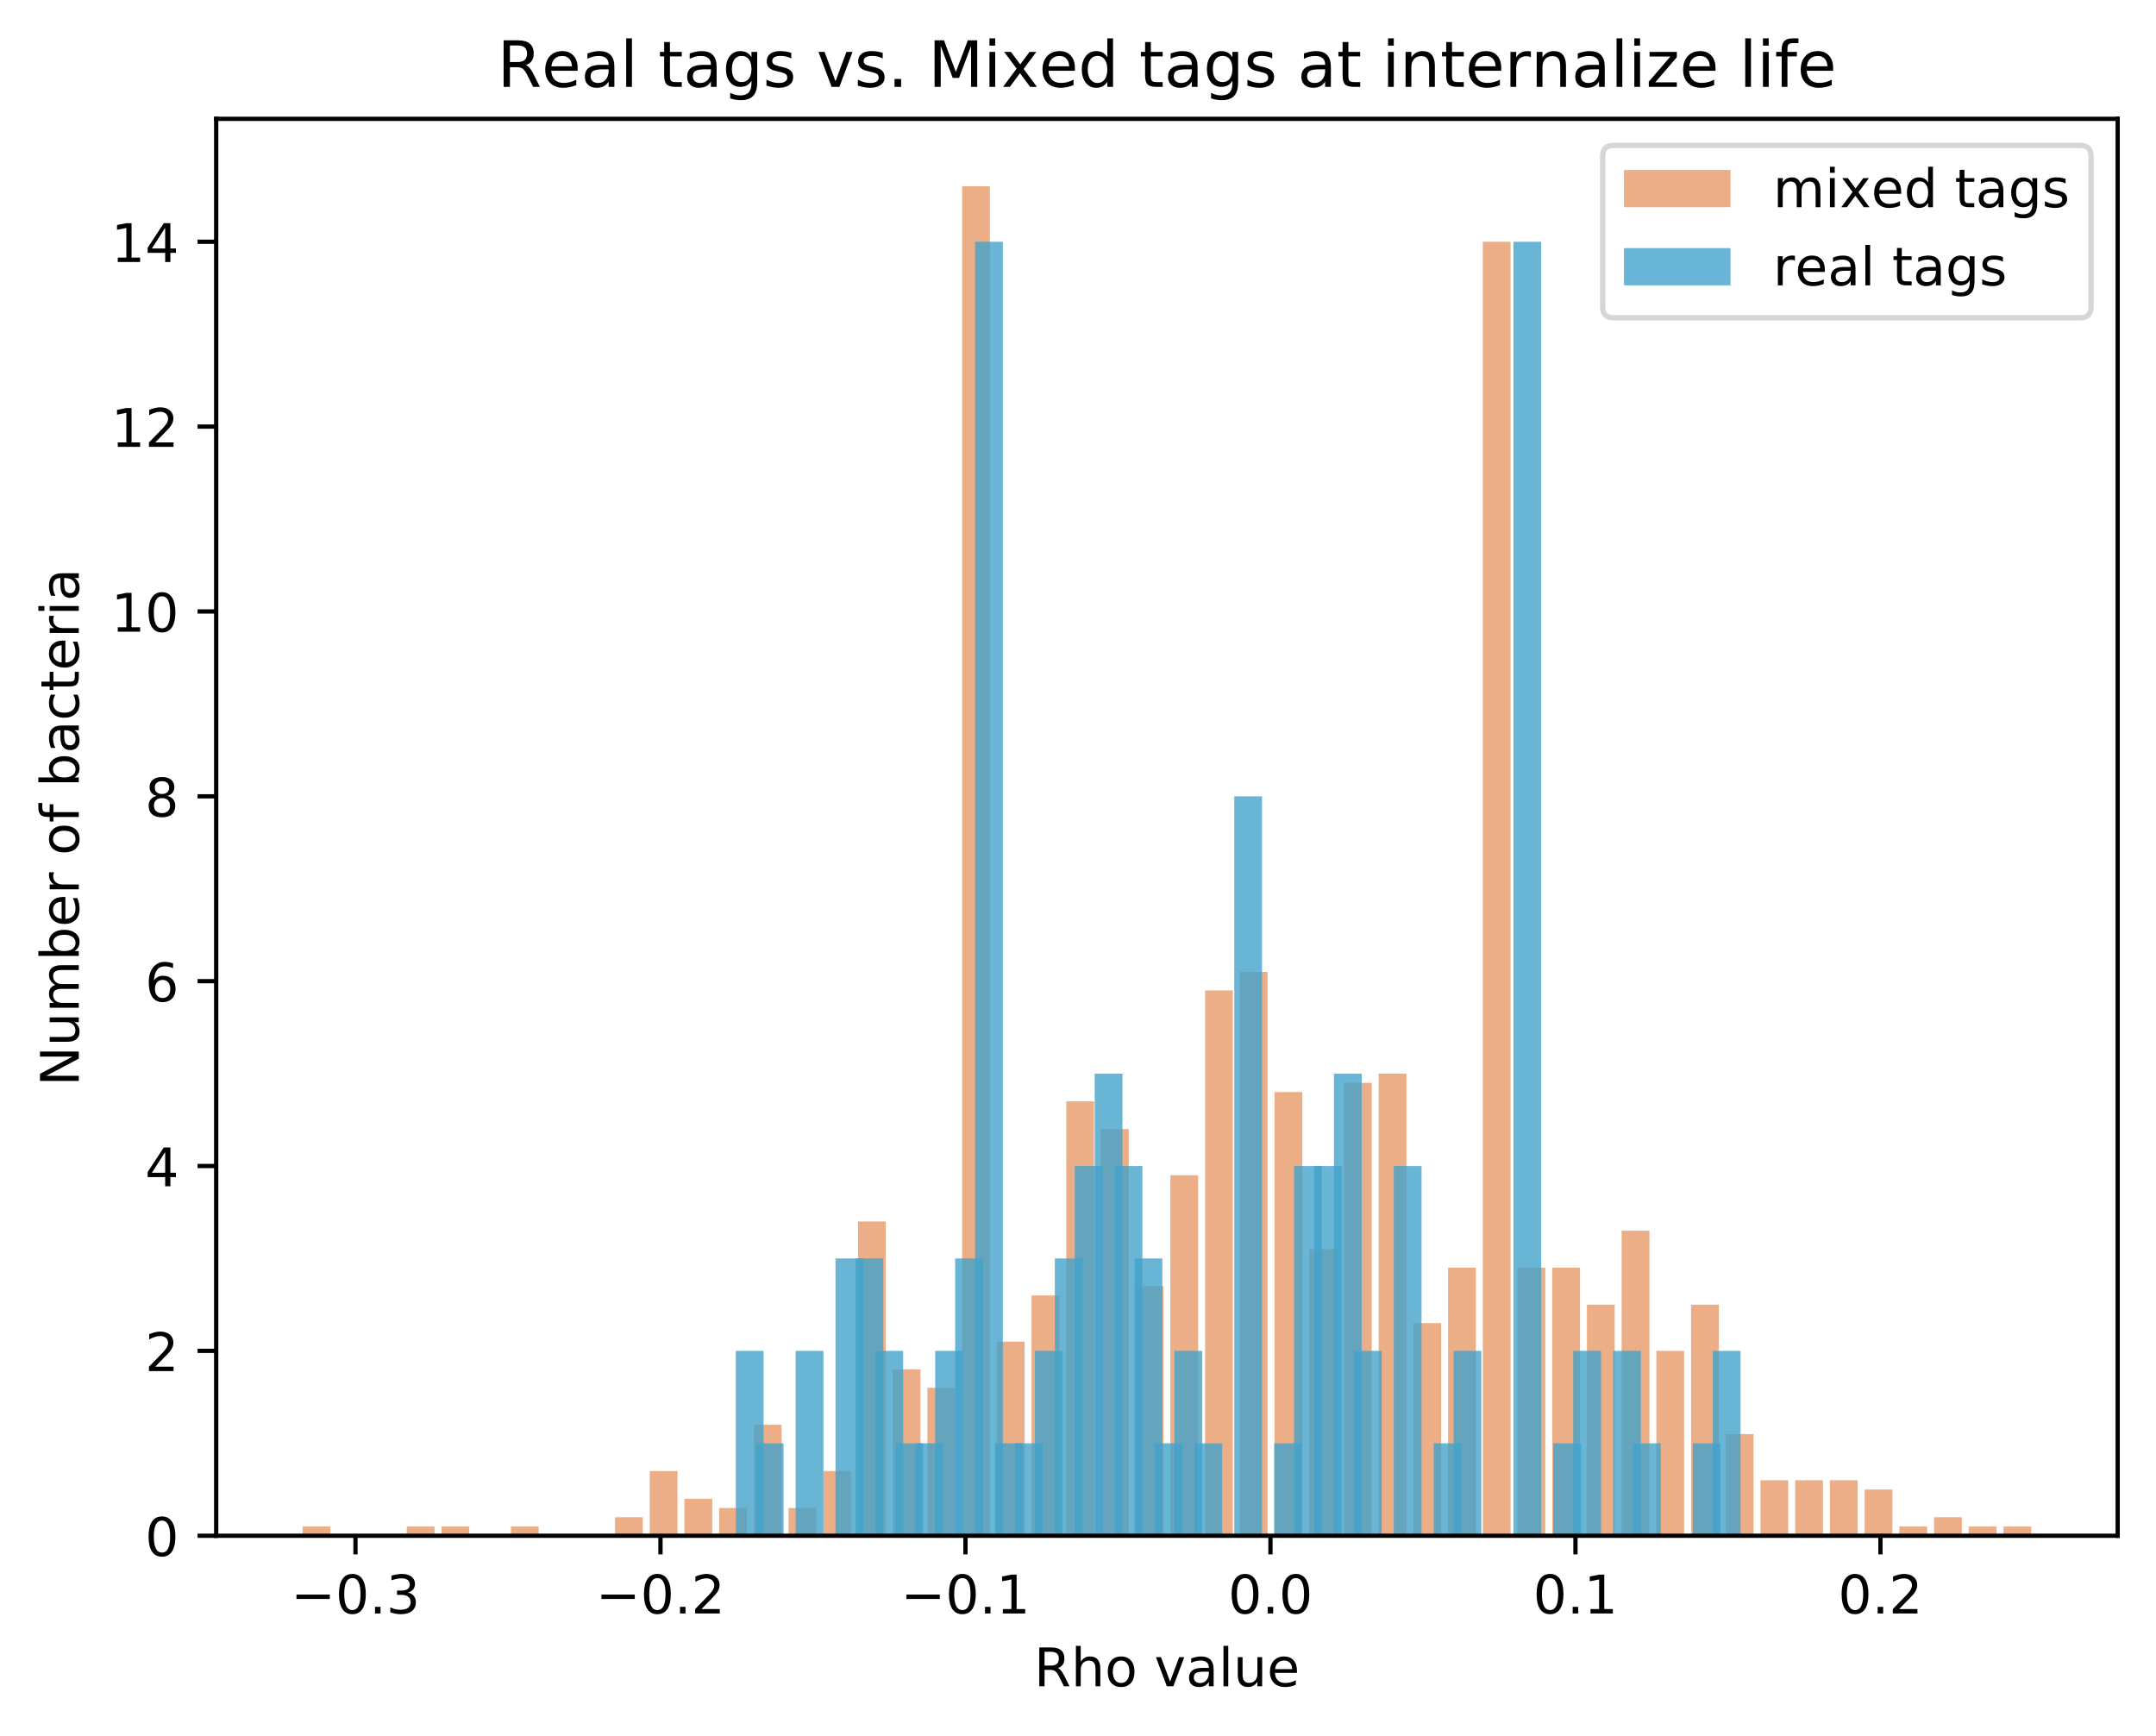 <?xml version="1.0" encoding="utf-8" standalone="no"?>
<!DOCTYPE svg PUBLIC "-//W3C//DTD SVG 1.1//EN"
  "http://www.w3.org/Graphics/SVG/1.1/DTD/svg11.dtd">
<!-- Created with matplotlib (https://matplotlib.org/) -->
<svg height="325.986pt" version="1.1" viewBox="0 0 404.923 325.986" width="404.923pt" xmlns="http://www.w3.org/2000/svg" xmlns:xlink="http://www.w3.org/1999/xlink">
 <defs>
  <style type="text/css">
*{stroke-linecap:butt;stroke-linejoin:round;}
  </style>
 </defs>
 <g id="figure_1">
  <g id="patch_1">
   <path d="M 0 325.986 
L 404.923 325.986 
L 404.923 0 
L 0 0 
z
" style="fill:#ffffff;"/>
  </g>
  <g id="axes_1">
   <g id="patch_2">
    <path d="M 40.603 288.43 
L 397.723 288.43 
L 397.723 22.318 
L 40.603 22.318 
z
" style="fill:#ffffff;"/>
   </g>
   <g id="patch_3">
    <path clip-path="url(#p513b63861e)" d="M 56.836 288.43 
L 62.051 288.43 
L 62.051 286.694 
L 56.836 286.694 
z
" style="fill:#d95f0e;opacity:0.5;"/>
   </g>
   <g id="patch_4">
    <path clip-path="url(#p513b63861e)" d="M 63.355 288.43 
L 68.57 288.43 
L 68.57 288.43 
L 63.355 288.43 
z
" style="fill:#d95f0e;opacity:0.5;"/>
   </g>
   <g id="patch_5">
    <path clip-path="url(#p513b63861e)" d="M 69.874 288.43 
L 75.09 288.43 
L 75.09 288.43 
L 69.874 288.43 
z
" style="fill:#d95f0e;opacity:0.5;"/>
   </g>
   <g id="patch_6">
    <path clip-path="url(#p513b63861e)" d="M 76.393 288.43 
L 81.609 288.43 
L 81.609 286.694 
L 76.393 286.694 
z
" style="fill:#d95f0e;opacity:0.5;"/>
   </g>
   <g id="patch_7">
    <path clip-path="url(#p513b63861e)" d="M 82.913 288.43 
L 88.128 288.43 
L 88.128 286.694 
L 82.913 286.694 
z
" style="fill:#d95f0e;opacity:0.5;"/>
   </g>
   <g id="patch_8">
    <path clip-path="url(#p513b63861e)" d="M 89.432 288.43 
L 94.647 288.43 
L 94.647 288.43 
L 89.432 288.43 
z
" style="fill:#d95f0e;opacity:0.5;"/>
   </g>
   <g id="patch_9">
    <path clip-path="url(#p513b63861e)" d="M 95.951 288.43 
L 101.166 288.43 
L 101.166 286.694 
L 95.951 286.694 
z
" style="fill:#d95f0e;opacity:0.5;"/>
   </g>
   <g id="patch_10">
    <path clip-path="url(#p513b63861e)" d="M 102.47 288.43 
L 107.685 288.43 
L 107.685 288.43 
L 102.47 288.43 
z
" style="fill:#d95f0e;opacity:0.5;"/>
   </g>
   <g id="patch_11">
    <path clip-path="url(#p513b63861e)" d="M 108.989 288.43 
L 114.205 288.43 
L 114.205 288.43 
L 108.989 288.43 
z
" style="fill:#d95f0e;opacity:0.5;"/>
   </g>
   <g id="patch_12">
    <path clip-path="url(#p513b63861e)" d="M 115.508 288.43 
L 120.724 288.43 
L 120.724 284.958 
L 115.508 284.958 
z
" style="fill:#d95f0e;opacity:0.5;"/>
   </g>
   <g id="patch_13">
    <path clip-path="url(#p513b63861e)" d="M 122.028 288.43 
L 127.243 288.43 
L 127.243 276.279 
L 122.028 276.279 
z
" style="fill:#d95f0e;opacity:0.5;"/>
   </g>
   <g id="patch_14">
    <path clip-path="url(#p513b63861e)" d="M 128.547 288.43 
L 133.762 288.43 
L 133.762 281.487 
L 128.547 281.487 
z
" style="fill:#d95f0e;opacity:0.5;"/>
   </g>
   <g id="patch_15">
    <path clip-path="url(#p513b63861e)" d="M 135.066 288.43 
L 140.281 288.43 
L 140.281 283.222 
L 135.066 283.222 
z
" style="fill:#d95f0e;opacity:0.5;"/>
   </g>
   <g id="patch_16">
    <path clip-path="url(#p513b63861e)" d="M 141.585 288.43 
L 146.8 288.43 
L 146.8 267.599 
L 141.585 267.599 
z
" style="fill:#d95f0e;opacity:0.5;"/>
   </g>
   <g id="patch_17">
    <path clip-path="url(#p513b63861e)" d="M 148.104 288.43 
L 153.32 288.43 
L 153.32 283.222 
L 148.104 283.222 
z
" style="fill:#d95f0e;opacity:0.5;"/>
   </g>
   <g id="patch_18">
    <path clip-path="url(#p513b63861e)" d="M 154.623 288.43 
L 159.839 288.43 
L 159.839 276.279 
L 154.623 276.279 
z
" style="fill:#d95f0e;opacity:0.5;"/>
   </g>
   <g id="patch_19">
    <path clip-path="url(#p513b63861e)" d="M 161.143 288.43 
L 166.358 288.43 
L 166.358 229.41 
L 161.143 229.41 
z
" style="fill:#d95f0e;opacity:0.5;"/>
   </g>
   <g id="patch_20">
    <path clip-path="url(#p513b63861e)" d="M 167.662 288.43 
L 172.877 288.43 
L 172.877 257.184 
L 167.662 257.184 
z
" style="fill:#d95f0e;opacity:0.5;"/>
   </g>
   <g id="patch_21">
    <path clip-path="url(#p513b63861e)" d="M 174.181 288.43 
L 179.396 288.43 
L 179.396 260.656 
L 174.181 260.656 
z
" style="fill:#d95f0e;opacity:0.5;"/>
   </g>
   <g id="patch_22">
    <path clip-path="url(#p513b63861e)" d="M 180.7 288.43 
L 185.915 288.43 
L 185.915 34.99 
L 180.7 34.99 
z
" style="fill:#d95f0e;opacity:0.5;"/>
   </g>
   <g id="patch_23">
    <path clip-path="url(#p513b63861e)" d="M 187.219 288.43 
L 192.435 288.43 
L 192.435 251.976 
L 187.219 251.976 
z
" style="fill:#d95f0e;opacity:0.5;"/>
   </g>
   <g id="patch_24">
    <path clip-path="url(#p513b63861e)" d="M 193.738 288.43 
L 198.954 288.43 
L 198.954 243.297 
L 193.738 243.297 
z
" style="fill:#d95f0e;opacity:0.5;"/>
   </g>
   <g id="patch_25">
    <path clip-path="url(#p513b63861e)" d="M 200.258 288.43 
L 205.473 288.43 
L 205.473 206.843 
L 200.258 206.843 
z
" style="fill:#d95f0e;opacity:0.5;"/>
   </g>
   <g id="patch_26">
    <path clip-path="url(#p513b63861e)" d="M 206.777 288.43 
L 211.992 288.43 
L 211.992 212.051 
L 206.777 212.051 
z
" style="fill:#d95f0e;opacity:0.5;"/>
   </g>
   <g id="patch_27">
    <path clip-path="url(#p513b63861e)" d="M 213.296 288.43 
L 218.511 288.43 
L 218.511 241.561 
L 213.296 241.561 
z
" style="fill:#d95f0e;opacity:0.5;"/>
   </g>
   <g id="patch_28">
    <path clip-path="url(#p513b63861e)" d="M 219.815 288.43 
L 225.03 288.43 
L 225.03 220.73 
L 219.815 220.73 
z
" style="fill:#d95f0e;opacity:0.5;"/>
   </g>
   <g id="patch_29">
    <path clip-path="url(#p513b63861e)" d="M 226.334 288.43 
L 231.55 288.43 
L 231.55 186.013 
L 226.334 186.013 
z
" style="fill:#d95f0e;opacity:0.5;"/>
   </g>
   <g id="patch_30">
    <path clip-path="url(#p513b63861e)" d="M 232.853 288.43 
L 238.069 288.43 
L 238.069 182.541 
L 232.853 182.541 
z
" style="fill:#d95f0e;opacity:0.5;"/>
   </g>
   <g id="patch_31">
    <path clip-path="url(#p513b63861e)" d="M 239.373 288.43 
L 244.588 288.43 
L 244.588 205.107 
L 239.373 205.107 
z
" style="fill:#d95f0e;opacity:0.5;"/>
   </g>
   <g id="patch_32">
    <path clip-path="url(#p513b63861e)" d="M 245.892 288.43 
L 251.107 288.43 
L 251.107 234.618 
L 245.892 234.618 
z
" style="fill:#d95f0e;opacity:0.5;"/>
   </g>
   <g id="patch_33">
    <path clip-path="url(#p513b63861e)" d="M 252.411 288.43 
L 257.626 288.43 
L 257.626 203.371 
L 252.411 203.371 
z
" style="fill:#d95f0e;opacity:0.5;"/>
   </g>
   <g id="patch_34">
    <path clip-path="url(#p513b63861e)" d="M 258.93 288.43 
L 264.145 288.43 
L 264.145 201.636 
L 258.93 201.636 
z
" style="fill:#d95f0e;opacity:0.5;"/>
   </g>
   <g id="patch_35">
    <path clip-path="url(#p513b63861e)" d="M 265.449 288.43 
L 270.665 288.43 
L 270.665 248.505 
L 265.449 248.505 
z
" style="fill:#d95f0e;opacity:0.5;"/>
   </g>
   <g id="patch_36">
    <path clip-path="url(#p513b63861e)" d="M 271.968 288.43 
L 277.184 288.43 
L 277.184 238.089 
L 271.968 238.089 
z
" style="fill:#d95f0e;opacity:0.5;"/>
   </g>
   <g id="patch_37">
    <path clip-path="url(#p513b63861e)" d="M 278.488 288.43 
L 283.703 288.43 
L 283.703 45.405 
L 278.488 45.405 
z
" style="fill:#d95f0e;opacity:0.5;"/>
   </g>
   <g id="patch_38">
    <path clip-path="url(#p513b63861e)" d="M 285.007 288.43 
L 290.222 288.43 
L 290.222 238.089 
L 285.007 238.089 
z
" style="fill:#d95f0e;opacity:0.5;"/>
   </g>
   <g id="patch_39">
    <path clip-path="url(#p513b63861e)" d="M 291.526 288.43 
L 296.741 288.43 
L 296.741 238.089 
L 291.526 238.089 
z
" style="fill:#d95f0e;opacity:0.5;"/>
   </g>
   <g id="patch_40">
    <path clip-path="url(#p513b63861e)" d="M 298.045 288.43 
L 303.26 288.43 
L 303.26 245.033 
L 298.045 245.033 
z
" style="fill:#d95f0e;opacity:0.5;"/>
   </g>
   <g id="patch_41">
    <path clip-path="url(#p513b63861e)" d="M 304.564 288.43 
L 309.78 288.43 
L 309.78 231.146 
L 304.564 231.146 
z
" style="fill:#d95f0e;opacity:0.5;"/>
   </g>
   <g id="patch_42">
    <path clip-path="url(#p513b63861e)" d="M 311.083 288.43 
L 316.299 288.43 
L 316.299 253.712 
L 311.083 253.712 
z
" style="fill:#d95f0e;opacity:0.5;"/>
   </g>
   <g id="patch_43">
    <path clip-path="url(#p513b63861e)" d="M 317.603 288.43 
L 322.818 288.43 
L 322.818 245.033 
L 317.603 245.033 
z
" style="fill:#d95f0e;opacity:0.5;"/>
   </g>
   <g id="patch_44">
    <path clip-path="url(#p513b63861e)" d="M 324.122 288.43 
L 329.337 288.43 
L 329.337 269.335 
L 324.122 269.335 
z
" style="fill:#d95f0e;opacity:0.5;"/>
   </g>
   <g id="patch_45">
    <path clip-path="url(#p513b63861e)" d="M 330.641 288.43 
L 335.856 288.43 
L 335.856 278.015 
L 330.641 278.015 
z
" style="fill:#d95f0e;opacity:0.5;"/>
   </g>
   <g id="patch_46">
    <path clip-path="url(#p513b63861e)" d="M 337.16 288.43 
L 342.375 288.43 
L 342.375 278.015 
L 337.16 278.015 
z
" style="fill:#d95f0e;opacity:0.5;"/>
   </g>
   <g id="patch_47">
    <path clip-path="url(#p513b63861e)" d="M 343.679 288.43 
L 348.895 288.43 
L 348.895 278.015 
L 343.679 278.015 
z
" style="fill:#d95f0e;opacity:0.5;"/>
   </g>
   <g id="patch_48">
    <path clip-path="url(#p513b63861e)" d="M 350.198 288.43 
L 355.414 288.43 
L 355.414 279.751 
L 350.198 279.751 
z
" style="fill:#d95f0e;opacity:0.5;"/>
   </g>
   <g id="patch_49">
    <path clip-path="url(#p513b63861e)" d="M 356.718 288.43 
L 361.933 288.43 
L 361.933 286.694 
L 356.718 286.694 
z
" style="fill:#d95f0e;opacity:0.5;"/>
   </g>
   <g id="patch_50">
    <path clip-path="url(#p513b63861e)" d="M 363.237 288.43 
L 368.452 288.43 
L 368.452 284.958 
L 363.237 284.958 
z
" style="fill:#d95f0e;opacity:0.5;"/>
   </g>
   <g id="patch_51">
    <path clip-path="url(#p513b63861e)" d="M 369.756 288.43 
L 374.971 288.43 
L 374.971 286.694 
L 369.756 286.694 
z
" style="fill:#d95f0e;opacity:0.5;"/>
   </g>
   <g id="patch_52">
    <path clip-path="url(#p513b63861e)" d="M 376.275 288.43 
L 381.49 288.43 
L 381.49 286.694 
L 376.275 286.694 
z
" style="fill:#d95f0e;opacity:0.5;"/>
   </g>
   <g id="patch_53">
    <path clip-path="url(#p513b63861e)" d="M 138.195 288.43 
L 143.41 288.43 
L 143.41 253.712 
L 138.195 253.712 
z
" style="fill:#43a2ca;opacity:0.8;"/>
   </g>
   <g id="patch_54">
    <path clip-path="url(#p513b63861e)" d="M 141.939 288.43 
L 147.155 288.43 
L 147.155 271.071 
L 141.939 271.071 
z
" style="fill:#43a2ca;opacity:0.8;"/>
   </g>
   <g id="patch_55">
    <path clip-path="url(#p513b63861e)" d="M 145.684 288.43 
L 150.899 288.43 
L 150.899 288.43 
L 145.684 288.43 
z
" style="fill:#43a2ca;opacity:0.8;"/>
   </g>
   <g id="patch_56">
    <path clip-path="url(#p513b63861e)" d="M 149.429 288.43 
L 154.644 288.43 
L 154.644 253.712 
L 149.429 253.712 
z
" style="fill:#43a2ca;opacity:0.8;"/>
   </g>
   <g id="patch_57">
    <path clip-path="url(#p513b63861e)" d="M 153.173 288.43 
L 158.389 288.43 
L 158.389 288.43 
L 153.173 288.43 
z
" style="fill:#43a2ca;opacity:0.8;"/>
   </g>
   <g id="patch_58">
    <path clip-path="url(#p513b63861e)" d="M 156.918 288.43 
L 162.133 288.43 
L 162.133 236.353 
L 156.918 236.353 
z
" style="fill:#43a2ca;opacity:0.8;"/>
   </g>
   <g id="patch_59">
    <path clip-path="url(#p513b63861e)" d="M 160.663 288.43 
L 165.878 288.43 
L 165.878 236.353 
L 160.663 236.353 
z
" style="fill:#43a2ca;opacity:0.8;"/>
   </g>
   <g id="patch_60">
    <path clip-path="url(#p513b63861e)" d="M 164.407 288.43 
L 169.622 288.43 
L 169.622 253.712 
L 164.407 253.712 
z
" style="fill:#43a2ca;opacity:0.8;"/>
   </g>
   <g id="patch_61">
    <path clip-path="url(#p513b63861e)" d="M 168.152 288.43 
L 173.367 288.43 
L 173.367 271.071 
L 168.152 271.071 
z
" style="fill:#43a2ca;opacity:0.8;"/>
   </g>
   <g id="patch_62">
    <path clip-path="url(#p513b63861e)" d="M 171.896 288.43 
L 177.112 288.43 
L 177.112 271.071 
L 171.896 271.071 
z
" style="fill:#43a2ca;opacity:0.8;"/>
   </g>
   <g id="patch_63">
    <path clip-path="url(#p513b63861e)" d="M 175.641 288.43 
L 180.856 288.43 
L 180.856 253.712 
L 175.641 253.712 
z
" style="fill:#43a2ca;opacity:0.8;"/>
   </g>
   <g id="patch_64">
    <path clip-path="url(#p513b63861e)" d="M 179.386 288.43 
L 184.601 288.43 
L 184.601 236.353 
L 179.386 236.353 
z
" style="fill:#43a2ca;opacity:0.8;"/>
   </g>
   <g id="patch_65">
    <path clip-path="url(#p513b63861e)" d="M 183.13 288.43 
L 188.346 288.43 
L 188.346 45.405 
L 183.13 45.405 
z
" style="fill:#43a2ca;opacity:0.8;"/>
   </g>
   <g id="patch_66">
    <path clip-path="url(#p513b63861e)" d="M 186.875 288.43 
L 192.09 288.43 
L 192.09 271.071 
L 186.875 271.071 
z
" style="fill:#43a2ca;opacity:0.8;"/>
   </g>
   <g id="patch_67">
    <path clip-path="url(#p513b63861e)" d="M 190.62 288.43 
L 195.835 288.43 
L 195.835 271.071 
L 190.62 271.071 
z
" style="fill:#43a2ca;opacity:0.8;"/>
   </g>
   <g id="patch_68">
    <path clip-path="url(#p513b63861e)" d="M 194.364 288.43 
L 199.58 288.43 
L 199.58 253.712 
L 194.364 253.712 
z
" style="fill:#43a2ca;opacity:0.8;"/>
   </g>
   <g id="patch_69">
    <path clip-path="url(#p513b63861e)" d="M 198.109 288.43 
L 203.324 288.43 
L 203.324 236.353 
L 198.109 236.353 
z
" style="fill:#43a2ca;opacity:0.8;"/>
   </g>
   <g id="patch_70">
    <path clip-path="url(#p513b63861e)" d="M 201.854 288.43 
L 207.069 288.43 
L 207.069 218.995 
L 201.854 218.995 
z
" style="fill:#43a2ca;opacity:0.8;"/>
   </g>
   <g id="patch_71">
    <path clip-path="url(#p513b63861e)" d="M 205.598 288.43 
L 210.814 288.43 
L 210.814 201.636 
L 205.598 201.636 
z
" style="fill:#43a2ca;opacity:0.8;"/>
   </g>
   <g id="patch_72">
    <path clip-path="url(#p513b63861e)" d="M 209.343 288.43 
L 214.558 288.43 
L 214.558 218.995 
L 209.343 218.995 
z
" style="fill:#43a2ca;opacity:0.8;"/>
   </g>
   <g id="patch_73">
    <path clip-path="url(#p513b63861e)" d="M 213.088 288.43 
L 218.303 288.43 
L 218.303 236.353 
L 213.088 236.353 
z
" style="fill:#43a2ca;opacity:0.8;"/>
   </g>
   <g id="patch_74">
    <path clip-path="url(#p513b63861e)" d="M 216.832 288.43 
L 222.048 288.43 
L 222.048 271.071 
L 216.832 271.071 
z
" style="fill:#43a2ca;opacity:0.8;"/>
   </g>
   <g id="patch_75">
    <path clip-path="url(#p513b63861e)" d="M 220.577 288.43 
L 225.792 288.43 
L 225.792 253.712 
L 220.577 253.712 
z
" style="fill:#43a2ca;opacity:0.8;"/>
   </g>
   <g id="patch_76">
    <path clip-path="url(#p513b63861e)" d="M 224.321 288.43 
L 229.537 288.43 
L 229.537 271.071 
L 224.321 271.071 
z
" style="fill:#43a2ca;opacity:0.8;"/>
   </g>
   <g id="patch_77">
    <path clip-path="url(#p513b63861e)" d="M 228.066 288.43 
L 233.281 288.43 
L 233.281 288.43 
L 228.066 288.43 
z
" style="fill:#43a2ca;opacity:0.8;"/>
   </g>
   <g id="patch_78">
    <path clip-path="url(#p513b63861e)" d="M 231.811 288.43 
L 237.026 288.43 
L 237.026 149.559 
L 231.811 149.559 
z
" style="fill:#43a2ca;opacity:0.8;"/>
   </g>
   <g id="patch_79">
    <path clip-path="url(#p513b63861e)" d="M 235.555 288.43 
L 240.771 288.43 
L 240.771 288.43 
L 235.555 288.43 
z
" style="fill:#43a2ca;opacity:0.8;"/>
   </g>
   <g id="patch_80">
    <path clip-path="url(#p513b63861e)" d="M 239.3 288.43 
L 244.515 288.43 
L 244.515 271.071 
L 239.3 271.071 
z
" style="fill:#43a2ca;opacity:0.8;"/>
   </g>
   <g id="patch_81">
    <path clip-path="url(#p513b63861e)" d="M 243.045 288.43 
L 248.26 288.43 
L 248.26 218.995 
L 243.045 218.995 
z
" style="fill:#43a2ca;opacity:0.8;"/>
   </g>
   <g id="patch_82">
    <path clip-path="url(#p513b63861e)" d="M 246.789 288.43 
L 252.005 288.43 
L 252.005 218.995 
L 246.789 218.995 
z
" style="fill:#43a2ca;opacity:0.8;"/>
   </g>
   <g id="patch_83">
    <path clip-path="url(#p513b63861e)" d="M 250.534 288.43 
L 255.749 288.43 
L 255.749 201.636 
L 250.534 201.636 
z
" style="fill:#43a2ca;opacity:0.8;"/>
   </g>
   <g id="patch_84">
    <path clip-path="url(#p513b63861e)" d="M 254.279 288.43 
L 259.494 288.43 
L 259.494 253.712 
L 254.279 253.712 
z
" style="fill:#43a2ca;opacity:0.8;"/>
   </g>
   <g id="patch_85">
    <path clip-path="url(#p513b63861e)" d="M 258.023 288.43 
L 263.239 288.43 
L 263.239 288.43 
L 258.023 288.43 
z
" style="fill:#43a2ca;opacity:0.8;"/>
   </g>
   <g id="patch_86">
    <path clip-path="url(#p513b63861e)" d="M 261.768 288.43 
L 266.983 288.43 
L 266.983 218.995 
L 261.768 218.995 
z
" style="fill:#43a2ca;opacity:0.8;"/>
   </g>
   <g id="patch_87">
    <path clip-path="url(#p513b63861e)" d="M 265.513 288.43 
L 270.728 288.43 
L 270.728 288.43 
L 265.513 288.43 
z
" style="fill:#43a2ca;opacity:0.8;"/>
   </g>
   <g id="patch_88">
    <path clip-path="url(#p513b63861e)" d="M 269.257 288.43 
L 274.473 288.43 
L 274.473 271.071 
L 269.257 271.071 
z
" style="fill:#43a2ca;opacity:0.8;"/>
   </g>
   <g id="patch_89">
    <path clip-path="url(#p513b63861e)" d="M 273.002 288.43 
L 278.217 288.43 
L 278.217 253.712 
L 273.002 253.712 
z
" style="fill:#43a2ca;opacity:0.8;"/>
   </g>
   <g id="patch_90">
    <path clip-path="url(#p513b63861e)" d="M 276.747 288.43 
L 281.962 288.43 
L 281.962 288.43 
L 276.747 288.43 
z
" style="fill:#43a2ca;opacity:0.8;"/>
   </g>
   <g id="patch_91">
    <path clip-path="url(#p513b63861e)" d="M 280.491 288.43 
L 285.707 288.43 
L 285.707 288.43 
L 280.491 288.43 
z
" style="fill:#43a2ca;opacity:0.8;"/>
   </g>
   <g id="patch_92">
    <path clip-path="url(#p513b63861e)" d="M 284.236 288.43 
L 289.451 288.43 
L 289.451 45.405 
L 284.236 45.405 
z
" style="fill:#43a2ca;opacity:0.8;"/>
   </g>
   <g id="patch_93">
    <path clip-path="url(#p513b63861e)" d="M 287.98 288.43 
L 293.196 288.43 
L 293.196 288.43 
L 287.98 288.43 
z
" style="fill:#43a2ca;opacity:0.8;"/>
   </g>
   <g id="patch_94">
    <path clip-path="url(#p513b63861e)" d="M 291.725 288.43 
L 296.94 288.43 
L 296.94 271.071 
L 291.725 271.071 
z
" style="fill:#43a2ca;opacity:0.8;"/>
   </g>
   <g id="patch_95">
    <path clip-path="url(#p513b63861e)" d="M 295.47 288.43 
L 300.685 288.43 
L 300.685 253.712 
L 295.47 253.712 
z
" style="fill:#43a2ca;opacity:0.8;"/>
   </g>
   <g id="patch_96">
    <path clip-path="url(#p513b63861e)" d="M 299.214 288.43 
L 304.43 288.43 
L 304.43 288.43 
L 299.214 288.43 
z
" style="fill:#43a2ca;opacity:0.8;"/>
   </g>
   <g id="patch_97">
    <path clip-path="url(#p513b63861e)" d="M 302.959 288.43 
L 308.174 288.43 
L 308.174 253.712 
L 302.959 253.712 
z
" style="fill:#43a2ca;opacity:0.8;"/>
   </g>
   <g id="patch_98">
    <path clip-path="url(#p513b63861e)" d="M 306.704 288.43 
L 311.919 288.43 
L 311.919 271.071 
L 306.704 271.071 
z
" style="fill:#43a2ca;opacity:0.8;"/>
   </g>
   <g id="patch_99">
    <path clip-path="url(#p513b63861e)" d="M 310.448 288.43 
L 315.664 288.43 
L 315.664 288.43 
L 310.448 288.43 
z
" style="fill:#43a2ca;opacity:0.8;"/>
   </g>
   <g id="patch_100">
    <path clip-path="url(#p513b63861e)" d="M 314.193 288.43 
L 319.408 288.43 
L 319.408 288.43 
L 314.193 288.43 
z
" style="fill:#43a2ca;opacity:0.8;"/>
   </g>
   <g id="patch_101">
    <path clip-path="url(#p513b63861e)" d="M 317.938 288.43 
L 323.153 288.43 
L 323.153 271.071 
L 317.938 271.071 
z
" style="fill:#43a2ca;opacity:0.8;"/>
   </g>
   <g id="patch_102">
    <path clip-path="url(#p513b63861e)" d="M 321.682 288.43 
L 326.898 288.43 
L 326.898 253.712 
L 321.682 253.712 
z
" style="fill:#43a2ca;opacity:0.8;"/>
   </g>
   <g id="matplotlib.axis_1">
    <g id="xtick_1">
     <g id="line2d_1">
      <defs>
       <path d="M 0 0 
L 0 3.5 
" id="m90ce041007" style="stroke:#000000;stroke-width:0.8;"/>
      </defs>
      <g>
       <use style="stroke:#000000;stroke-width:0.8;" x="66.765" xlink:href="#m90ce041007" y="288.43"/>
      </g>
     </g>
     <g id="text_1">
      <!-- −0.3 -->
      <defs>
       <path d="M 10.594 35.5 
L 73.188 35.5 
L 73.188 27.203 
L 10.594 27.203 
z
" id="DejaVuSans-8722"/>
       <path d="M 31.781 66.406 
Q 24.172 66.406 20.328 58.906 
Q 16.5 51.422 16.5 36.375 
Q 16.5 21.391 20.328 13.891 
Q 24.172 6.391 31.781 6.391 
Q 39.453 6.391 43.281 13.891 
Q 47.125 21.391 47.125 36.375 
Q 47.125 51.422 43.281 58.906 
Q 39.453 66.406 31.781 66.406 
z
M 31.781 74.219 
Q 44.047 74.219 50.516 64.516 
Q 56.984 54.828 56.984 36.375 
Q 56.984 17.969 50.516 8.266 
Q 44.047 -1.422 31.781 -1.422 
Q 19.531 -1.422 13.062 8.266 
Q 6.594 17.969 6.594 36.375 
Q 6.594 54.828 13.062 64.516 
Q 19.531 74.219 31.781 74.219 
z
" id="DejaVuSans-48"/>
       <path d="M 10.688 12.406 
L 21 12.406 
L 21 0 
L 10.688 0 
z
" id="DejaVuSans-46"/>
       <path d="M 40.578 39.312 
Q 47.656 37.797 51.625 33 
Q 55.609 28.219 55.609 21.188 
Q 55.609 10.406 48.188 4.484 
Q 40.766 -1.422 27.094 -1.422 
Q 22.516 -1.422 17.656 -0.516 
Q 12.797 0.391 7.625 2.203 
L 7.625 11.719 
Q 11.719 9.328 16.594 8.109 
Q 21.484 6.891 26.812 6.891 
Q 36.078 6.891 40.938 10.547 
Q 45.797 14.203 45.797 21.188 
Q 45.797 27.641 41.281 31.266 
Q 36.766 34.906 28.719 34.906 
L 20.219 34.906 
L 20.219 43.016 
L 29.109 43.016 
Q 36.375 43.016 40.234 45.922 
Q 44.094 48.828 44.094 54.297 
Q 44.094 59.906 40.109 62.906 
Q 36.141 65.922 28.719 65.922 
Q 24.656 65.922 20.016 65.031 
Q 15.375 64.156 9.812 62.312 
L 9.812 71.094 
Q 15.438 72.656 20.344 73.438 
Q 25.25 74.219 29.594 74.219 
Q 40.828 74.219 47.359 69.109 
Q 53.906 64.016 53.906 55.328 
Q 53.906 49.266 50.438 45.094 
Q 46.969 40.922 40.578 39.312 
z
" id="DejaVuSans-51"/>
      </defs>
      <g transform="translate(54.623 303.029)scale(0.1 -0.1)">
       <use xlink:href="#DejaVuSans-8722"/>
       <use x="83.789" xlink:href="#DejaVuSans-48"/>
       <use x="147.412" xlink:href="#DejaVuSans-46"/>
       <use x="179.199" xlink:href="#DejaVuSans-51"/>
      </g>
     </g>
    </g>
    <g id="xtick_2">
     <g id="line2d_2">
      <g>
       <use style="stroke:#000000;stroke-width:0.8;" x="124.046" xlink:href="#m90ce041007" y="288.43"/>
      </g>
     </g>
     <g id="text_2">
      <!-- −0.2 -->
      <defs>
       <path d="M 19.188 8.297 
L 53.609 8.297 
L 53.609 0 
L 7.328 0 
L 7.328 8.297 
Q 12.938 14.109 22.625 23.891 
Q 32.328 33.688 34.812 36.531 
Q 39.547 41.844 41.422 45.531 
Q 43.312 49.219 43.312 52.781 
Q 43.312 58.594 39.234 62.25 
Q 35.156 65.922 28.609 65.922 
Q 23.969 65.922 18.812 64.312 
Q 13.672 62.703 7.812 59.422 
L 7.812 69.391 
Q 13.766 71.781 18.938 73 
Q 24.125 74.219 28.422 74.219 
Q 39.75 74.219 46.484 68.547 
Q 53.219 62.891 53.219 53.422 
Q 53.219 48.922 51.531 44.891 
Q 49.859 40.875 45.406 35.406 
Q 44.188 33.984 37.641 27.219 
Q 31.109 20.453 19.188 8.297 
z
" id="DejaVuSans-50"/>
      </defs>
      <g transform="translate(111.904 303.029)scale(0.1 -0.1)">
       <use xlink:href="#DejaVuSans-8722"/>
       <use x="83.789" xlink:href="#DejaVuSans-48"/>
       <use x="147.412" xlink:href="#DejaVuSans-46"/>
       <use x="179.199" xlink:href="#DejaVuSans-50"/>
      </g>
     </g>
    </g>
    <g id="xtick_3">
     <g id="line2d_3">
      <g>
       <use style="stroke:#000000;stroke-width:0.8;" x="181.327" xlink:href="#m90ce041007" y="288.43"/>
      </g>
     </g>
     <g id="text_3">
      <!-- −0.1 -->
      <defs>
       <path d="M 12.406 8.297 
L 28.516 8.297 
L 28.516 63.922 
L 10.984 60.406 
L 10.984 69.391 
L 28.422 72.906 
L 38.281 72.906 
L 38.281 8.297 
L 54.391 8.297 
L 54.391 0 
L 12.406 0 
z
" id="DejaVuSans-49"/>
      </defs>
      <g transform="translate(169.185 303.029)scale(0.1 -0.1)">
       <use xlink:href="#DejaVuSans-8722"/>
       <use x="83.789" xlink:href="#DejaVuSans-48"/>
       <use x="147.412" xlink:href="#DejaVuSans-46"/>
       <use x="179.199" xlink:href="#DejaVuSans-49"/>
      </g>
     </g>
    </g>
    <g id="xtick_4">
     <g id="line2d_4">
      <g>
       <use style="stroke:#000000;stroke-width:0.8;" x="238.608" xlink:href="#m90ce041007" y="288.43"/>
      </g>
     </g>
     <g id="text_4">
      <!-- 0.0 -->
      <g transform="translate(230.656 303.029)scale(0.1 -0.1)">
       <use xlink:href="#DejaVuSans-48"/>
       <use x="63.623" xlink:href="#DejaVuSans-46"/>
       <use x="95.41" xlink:href="#DejaVuSans-48"/>
      </g>
     </g>
    </g>
    <g id="xtick_5">
     <g id="line2d_5">
      <g>
       <use style="stroke:#000000;stroke-width:0.8;" x="295.889" xlink:href="#m90ce041007" y="288.43"/>
      </g>
     </g>
     <g id="text_5">
      <!-- 0.1 -->
      <g transform="translate(287.937 303.029)scale(0.1 -0.1)">
       <use xlink:href="#DejaVuSans-48"/>
       <use x="63.623" xlink:href="#DejaVuSans-46"/>
       <use x="95.41" xlink:href="#DejaVuSans-49"/>
      </g>
     </g>
    </g>
    <g id="xtick_6">
     <g id="line2d_6">
      <g>
       <use style="stroke:#000000;stroke-width:0.8;" x="353.17" xlink:href="#m90ce041007" y="288.43"/>
      </g>
     </g>
     <g id="text_6">
      <!-- 0.2 -->
      <g transform="translate(345.218 303.029)scale(0.1 -0.1)">
       <use xlink:href="#DejaVuSans-48"/>
       <use x="63.623" xlink:href="#DejaVuSans-46"/>
       <use x="95.41" xlink:href="#DejaVuSans-50"/>
      </g>
     </g>
    </g>
    <g id="text_7">
     <!-- Rho value -->
     <defs>
      <path d="M 44.391 34.188 
Q 47.562 33.109 50.562 29.594 
Q 53.562 26.078 56.594 19.922 
L 66.609 0 
L 56 0 
L 46.688 18.703 
Q 43.062 26.031 39.672 28.422 
Q 36.281 30.812 30.422 30.812 
L 19.672 30.812 
L 19.672 0 
L 9.812 0 
L 9.812 72.906 
L 32.078 72.906 
Q 44.578 72.906 50.734 67.672 
Q 56.891 62.453 56.891 51.906 
Q 56.891 45.016 53.688 40.469 
Q 50.484 35.938 44.391 34.188 
z
M 19.672 64.797 
L 19.672 38.922 
L 32.078 38.922 
Q 39.203 38.922 42.844 42.219 
Q 46.484 45.516 46.484 51.906 
Q 46.484 58.297 42.844 61.547 
Q 39.203 64.797 32.078 64.797 
z
" id="DejaVuSans-82"/>
      <path d="M 54.891 33.016 
L 54.891 0 
L 45.906 0 
L 45.906 32.719 
Q 45.906 40.484 42.875 44.328 
Q 39.844 48.188 33.797 48.188 
Q 26.516 48.188 22.312 43.547 
Q 18.109 38.922 18.109 30.906 
L 18.109 0 
L 9.078 0 
L 9.078 75.984 
L 18.109 75.984 
L 18.109 46.188 
Q 21.344 51.125 25.703 53.562 
Q 30.078 56 35.797 56 
Q 45.219 56 50.047 50.172 
Q 54.891 44.344 54.891 33.016 
z
" id="DejaVuSans-104"/>
      <path d="M 30.609 48.391 
Q 23.391 48.391 19.188 42.75 
Q 14.984 37.109 14.984 27.297 
Q 14.984 17.484 19.156 11.844 
Q 23.344 6.203 30.609 6.203 
Q 37.797 6.203 41.984 11.859 
Q 46.188 17.531 46.188 27.297 
Q 46.188 37.016 41.984 42.703 
Q 37.797 48.391 30.609 48.391 
z
M 30.609 56 
Q 42.328 56 49.016 48.375 
Q 55.719 40.766 55.719 27.297 
Q 55.719 13.875 49.016 6.219 
Q 42.328 -1.422 30.609 -1.422 
Q 18.844 -1.422 12.172 6.219 
Q 5.516 13.875 5.516 27.297 
Q 5.516 40.766 12.172 48.375 
Q 18.844 56 30.609 56 
z
" id="DejaVuSans-111"/>
      <path id="DejaVuSans-32"/>
      <path d="M 2.984 54.688 
L 12.5 54.688 
L 29.594 8.797 
L 46.688 54.688 
L 56.203 54.688 
L 35.688 0 
L 23.484 0 
z
" id="DejaVuSans-118"/>
      <path d="M 34.281 27.484 
Q 23.391 27.484 19.188 25 
Q 14.984 22.516 14.984 16.5 
Q 14.984 11.719 18.141 8.906 
Q 21.297 6.109 26.703 6.109 
Q 34.188 6.109 38.703 11.406 
Q 43.219 16.703 43.219 25.484 
L 43.219 27.484 
z
M 52.203 31.203 
L 52.203 0 
L 43.219 0 
L 43.219 8.297 
Q 40.141 3.328 35.547 0.953 
Q 30.953 -1.422 24.312 -1.422 
Q 15.922 -1.422 10.953 3.297 
Q 6 8.016 6 15.922 
Q 6 25.141 12.172 29.828 
Q 18.359 34.516 30.609 34.516 
L 43.219 34.516 
L 43.219 35.406 
Q 43.219 41.609 39.141 45 
Q 35.062 48.391 27.688 48.391 
Q 23 48.391 18.547 47.266 
Q 14.109 46.141 10.016 43.891 
L 10.016 52.203 
Q 14.938 54.109 19.578 55.047 
Q 24.219 56 28.609 56 
Q 40.484 56 46.344 49.844 
Q 52.203 43.703 52.203 31.203 
z
" id="DejaVuSans-97"/>
      <path d="M 9.422 75.984 
L 18.406 75.984 
L 18.406 0 
L 9.422 0 
z
" id="DejaVuSans-108"/>
      <path d="M 8.5 21.578 
L 8.5 54.688 
L 17.484 54.688 
L 17.484 21.922 
Q 17.484 14.156 20.5 10.266 
Q 23.531 6.391 29.594 6.391 
Q 36.859 6.391 41.078 11.031 
Q 45.312 15.672 45.312 23.688 
L 45.312 54.688 
L 54.297 54.688 
L 54.297 0 
L 45.312 0 
L 45.312 8.406 
Q 42.047 3.422 37.719 1 
Q 33.406 -1.422 27.688 -1.422 
Q 18.266 -1.422 13.375 4.438 
Q 8.5 10.297 8.5 21.578 
z
M 31.109 56 
z
" id="DejaVuSans-117"/>
      <path d="M 56.203 29.594 
L 56.203 25.203 
L 14.891 25.203 
Q 15.484 15.922 20.484 11.062 
Q 25.484 6.203 34.422 6.203 
Q 39.594 6.203 44.453 7.469 
Q 49.312 8.734 54.109 11.281 
L 54.109 2.781 
Q 49.266 0.734 44.188 -0.344 
Q 39.109 -1.422 33.891 -1.422 
Q 20.797 -1.422 13.156 6.188 
Q 5.516 13.812 5.516 26.812 
Q 5.516 40.234 12.766 48.109 
Q 20.016 56 32.328 56 
Q 43.359 56 49.781 48.891 
Q 56.203 41.797 56.203 29.594 
z
M 47.219 32.234 
Q 47.125 39.594 43.094 43.984 
Q 39.062 48.391 32.422 48.391 
Q 24.906 48.391 20.391 44.141 
Q 15.875 39.891 15.188 32.172 
z
" id="DejaVuSans-101"/>
     </defs>
     <g transform="translate(194.214 316.707)scale(0.1 -0.1)">
      <use xlink:href="#DejaVuSans-82"/>
      <use x="69.482" xlink:href="#DejaVuSans-104"/>
      <use x="132.861" xlink:href="#DejaVuSans-111"/>
      <use x="194.043" xlink:href="#DejaVuSans-32"/>
      <use x="225.83" xlink:href="#DejaVuSans-118"/>
      <use x="285.01" xlink:href="#DejaVuSans-97"/>
      <use x="346.289" xlink:href="#DejaVuSans-108"/>
      <use x="374.072" xlink:href="#DejaVuSans-117"/>
      <use x="437.451" xlink:href="#DejaVuSans-101"/>
     </g>
    </g>
   </g>
   <g id="matplotlib.axis_2">
    <g id="ytick_1">
     <g id="line2d_7">
      <defs>
       <path d="M 0 0 
L -3.5 0 
" id="m1d34526276" style="stroke:#000000;stroke-width:0.8;"/>
      </defs>
      <g>
       <use style="stroke:#000000;stroke-width:0.8;" x="40.603" xlink:href="#m1d34526276" y="288.43"/>
      </g>
     </g>
     <g id="text_8">
      <!-- 0 -->
      <g transform="translate(27.241 292.229)scale(0.1 -0.1)">
       <use xlink:href="#DejaVuSans-48"/>
      </g>
     </g>
    </g>
    <g id="ytick_2">
     <g id="line2d_8">
      <g>
       <use style="stroke:#000000;stroke-width:0.8;" x="40.603" xlink:href="#m1d34526276" y="253.712"/>
      </g>
     </g>
     <g id="text_9">
      <!-- 2 -->
      <g transform="translate(27.241 257.512)scale(0.1 -0.1)">
       <use xlink:href="#DejaVuSans-50"/>
      </g>
     </g>
    </g>
    <g id="ytick_3">
     <g id="line2d_9">
      <g>
       <use style="stroke:#000000;stroke-width:0.8;" x="40.603" xlink:href="#m1d34526276" y="218.995"/>
      </g>
     </g>
     <g id="text_10">
      <!-- 4 -->
      <defs>
       <path d="M 37.797 64.312 
L 12.891 25.391 
L 37.797 25.391 
z
M 35.203 72.906 
L 47.609 72.906 
L 47.609 25.391 
L 58.016 25.391 
L 58.016 17.188 
L 47.609 17.188 
L 47.609 0 
L 37.797 0 
L 37.797 17.188 
L 4.891 17.188 
L 4.891 26.703 
z
" id="DejaVuSans-52"/>
      </defs>
      <g transform="translate(27.241 222.794)scale(0.1 -0.1)">
       <use xlink:href="#DejaVuSans-52"/>
      </g>
     </g>
    </g>
    <g id="ytick_4">
     <g id="line2d_10">
      <g>
       <use style="stroke:#000000;stroke-width:0.8;" x="40.603" xlink:href="#m1d34526276" y="184.277"/>
      </g>
     </g>
     <g id="text_11">
      <!-- 6 -->
      <defs>
       <path d="M 33.016 40.375 
Q 26.375 40.375 22.484 35.828 
Q 18.609 31.297 18.609 23.391 
Q 18.609 15.531 22.484 10.953 
Q 26.375 6.391 33.016 6.391 
Q 39.656 6.391 43.531 10.953 
Q 47.406 15.531 47.406 23.391 
Q 47.406 31.297 43.531 35.828 
Q 39.656 40.375 33.016 40.375 
z
M 52.594 71.297 
L 52.594 62.312 
Q 48.875 64.062 45.094 64.984 
Q 41.312 65.922 37.594 65.922 
Q 27.828 65.922 22.672 59.328 
Q 17.531 52.734 16.797 39.406 
Q 19.672 43.656 24.016 45.922 
Q 28.375 48.188 33.594 48.188 
Q 44.578 48.188 50.953 41.516 
Q 57.328 34.859 57.328 23.391 
Q 57.328 12.156 50.688 5.359 
Q 44.047 -1.422 33.016 -1.422 
Q 20.359 -1.422 13.672 8.266 
Q 6.984 17.969 6.984 36.375 
Q 6.984 53.656 15.188 63.938 
Q 23.391 74.219 37.203 74.219 
Q 40.922 74.219 44.703 73.484 
Q 48.484 72.75 52.594 71.297 
z
" id="DejaVuSans-54"/>
      </defs>
      <g transform="translate(27.241 188.076)scale(0.1 -0.1)">
       <use xlink:href="#DejaVuSans-54"/>
      </g>
     </g>
    </g>
    <g id="ytick_5">
     <g id="line2d_11">
      <g>
       <use style="stroke:#000000;stroke-width:0.8;" x="40.603" xlink:href="#m1d34526276" y="149.559"/>
      </g>
     </g>
     <g id="text_12">
      <!-- 8 -->
      <defs>
       <path d="M 31.781 34.625 
Q 24.75 34.625 20.719 30.859 
Q 16.703 27.094 16.703 20.516 
Q 16.703 13.922 20.719 10.156 
Q 24.75 6.391 31.781 6.391 
Q 38.812 6.391 42.859 10.172 
Q 46.922 13.969 46.922 20.516 
Q 46.922 27.094 42.891 30.859 
Q 38.875 34.625 31.781 34.625 
z
M 21.922 38.812 
Q 15.578 40.375 12.031 44.719 
Q 8.5 49.078 8.5 55.328 
Q 8.5 64.062 14.719 69.141 
Q 20.953 74.219 31.781 74.219 
Q 42.672 74.219 48.875 69.141 
Q 55.078 64.062 55.078 55.328 
Q 55.078 49.078 51.531 44.719 
Q 48 40.375 41.703 38.812 
Q 48.828 37.156 52.797 32.312 
Q 56.781 27.484 56.781 20.516 
Q 56.781 9.906 50.312 4.234 
Q 43.844 -1.422 31.781 -1.422 
Q 19.734 -1.422 13.25 4.234 
Q 6.781 9.906 6.781 20.516 
Q 6.781 27.484 10.781 32.312 
Q 14.797 37.156 21.922 38.812 
z
M 18.312 54.391 
Q 18.312 48.734 21.844 45.562 
Q 25.391 42.391 31.781 42.391 
Q 38.141 42.391 41.719 45.562 
Q 45.312 48.734 45.312 54.391 
Q 45.312 60.062 41.719 63.234 
Q 38.141 66.406 31.781 66.406 
Q 25.391 66.406 21.844 63.234 
Q 18.312 60.062 18.312 54.391 
z
" id="DejaVuSans-56"/>
      </defs>
      <g transform="translate(27.241 153.358)scale(0.1 -0.1)">
       <use xlink:href="#DejaVuSans-56"/>
      </g>
     </g>
    </g>
    <g id="ytick_6">
     <g id="line2d_12">
      <g>
       <use style="stroke:#000000;stroke-width:0.8;" x="40.603" xlink:href="#m1d34526276" y="114.841"/>
      </g>
     </g>
     <g id="text_13">
      <!-- 10 -->
      <g transform="translate(20.878 118.64)scale(0.1 -0.1)">
       <use xlink:href="#DejaVuSans-49"/>
       <use x="63.623" xlink:href="#DejaVuSans-48"/>
      </g>
     </g>
    </g>
    <g id="ytick_7">
     <g id="line2d_13">
      <g>
       <use style="stroke:#000000;stroke-width:0.8;" x="40.603" xlink:href="#m1d34526276" y="80.123"/>
      </g>
     </g>
     <g id="text_14">
      <!-- 12 -->
      <g transform="translate(20.878 83.922)scale(0.1 -0.1)">
       <use xlink:href="#DejaVuSans-49"/>
       <use x="63.623" xlink:href="#DejaVuSans-50"/>
      </g>
     </g>
    </g>
    <g id="ytick_8">
     <g id="line2d_14">
      <g>
       <use style="stroke:#000000;stroke-width:0.8;" x="40.603" xlink:href="#m1d34526276" y="45.405"/>
      </g>
     </g>
     <g id="text_15">
      <!-- 14 -->
      <g transform="translate(20.878 49.205)scale(0.1 -0.1)">
       <use xlink:href="#DejaVuSans-49"/>
       <use x="63.623" xlink:href="#DejaVuSans-52"/>
      </g>
     </g>
    </g>
    <g id="text_16">
     <!-- Number of bacteria -->
     <defs>
      <path d="M 9.812 72.906 
L 23.094 72.906 
L 55.422 11.922 
L 55.422 72.906 
L 64.984 72.906 
L 64.984 0 
L 51.703 0 
L 19.391 60.984 
L 19.391 0 
L 9.812 0 
z
" id="DejaVuSans-78"/>
      <path d="M 52 44.188 
Q 55.375 50.25 60.062 53.125 
Q 64.75 56 71.094 56 
Q 79.641 56 84.281 50.016 
Q 88.922 44.047 88.922 33.016 
L 88.922 0 
L 79.891 0 
L 79.891 32.719 
Q 79.891 40.578 77.094 44.375 
Q 74.312 48.188 68.609 48.188 
Q 61.625 48.188 57.562 43.547 
Q 53.516 38.922 53.516 30.906 
L 53.516 0 
L 44.484 0 
L 44.484 32.719 
Q 44.484 40.625 41.703 44.406 
Q 38.922 48.188 33.109 48.188 
Q 26.219 48.188 22.156 43.531 
Q 18.109 38.875 18.109 30.906 
L 18.109 0 
L 9.078 0 
L 9.078 54.688 
L 18.109 54.688 
L 18.109 46.188 
Q 21.188 51.219 25.484 53.609 
Q 29.781 56 35.688 56 
Q 41.656 56 45.828 52.969 
Q 50 49.953 52 44.188 
z
" id="DejaVuSans-109"/>
      <path d="M 48.688 27.297 
Q 48.688 37.203 44.609 42.844 
Q 40.531 48.484 33.406 48.484 
Q 26.266 48.484 22.188 42.844 
Q 18.109 37.203 18.109 27.297 
Q 18.109 17.391 22.188 11.75 
Q 26.266 6.109 33.406 6.109 
Q 40.531 6.109 44.609 11.75 
Q 48.688 17.391 48.688 27.297 
z
M 18.109 46.391 
Q 20.953 51.266 25.266 53.625 
Q 29.594 56 35.594 56 
Q 45.562 56 51.781 48.094 
Q 58.016 40.188 58.016 27.297 
Q 58.016 14.406 51.781 6.484 
Q 45.562 -1.422 35.594 -1.422 
Q 29.594 -1.422 25.266 0.953 
Q 20.953 3.328 18.109 8.203 
L 18.109 0 
L 9.078 0 
L 9.078 75.984 
L 18.109 75.984 
z
" id="DejaVuSans-98"/>
      <path d="M 41.109 46.297 
Q 39.594 47.172 37.812 47.578 
Q 36.031 48 33.891 48 
Q 26.266 48 22.188 43.047 
Q 18.109 38.094 18.109 28.812 
L 18.109 0 
L 9.078 0 
L 9.078 54.688 
L 18.109 54.688 
L 18.109 46.188 
Q 20.953 51.172 25.484 53.578 
Q 30.031 56 36.531 56 
Q 37.453 56 38.578 55.875 
Q 39.703 55.766 41.062 55.516 
z
" id="DejaVuSans-114"/>
      <path d="M 37.109 75.984 
L 37.109 68.5 
L 28.516 68.5 
Q 23.688 68.5 21.797 66.547 
Q 19.922 64.594 19.922 59.516 
L 19.922 54.688 
L 34.719 54.688 
L 34.719 47.703 
L 19.922 47.703 
L 19.922 0 
L 10.891 0 
L 10.891 47.703 
L 2.297 47.703 
L 2.297 54.688 
L 10.891 54.688 
L 10.891 58.5 
Q 10.891 67.625 15.141 71.797 
Q 19.391 75.984 28.609 75.984 
z
" id="DejaVuSans-102"/>
      <path d="M 48.781 52.594 
L 48.781 44.188 
Q 44.969 46.297 41.141 47.344 
Q 37.312 48.391 33.406 48.391 
Q 24.656 48.391 19.812 42.844 
Q 14.984 37.312 14.984 27.297 
Q 14.984 17.281 19.812 11.734 
Q 24.656 6.203 33.406 6.203 
Q 37.312 6.203 41.141 7.25 
Q 44.969 8.297 48.781 10.406 
L 48.781 2.094 
Q 45.016 0.344 40.984 -0.531 
Q 36.969 -1.422 32.422 -1.422 
Q 20.062 -1.422 12.781 6.344 
Q 5.516 14.109 5.516 27.297 
Q 5.516 40.672 12.859 48.328 
Q 20.219 56 33.016 56 
Q 37.156 56 41.109 55.141 
Q 45.062 54.297 48.781 52.594 
z
" id="DejaVuSans-99"/>
      <path d="M 18.312 70.219 
L 18.312 54.688 
L 36.812 54.688 
L 36.812 47.703 
L 18.312 47.703 
L 18.312 18.016 
Q 18.312 11.328 20.141 9.422 
Q 21.969 7.516 27.594 7.516 
L 36.812 7.516 
L 36.812 0 
L 27.594 0 
Q 17.188 0 13.234 3.875 
Q 9.281 7.766 9.281 18.016 
L 9.281 47.703 
L 2.688 47.703 
L 2.688 54.688 
L 9.281 54.688 
L 9.281 70.219 
z
" id="DejaVuSans-116"/>
      <path d="M 9.422 54.688 
L 18.406 54.688 
L 18.406 0 
L 9.422 0 
z
M 9.422 75.984 
L 18.406 75.984 
L 18.406 64.594 
L 9.422 64.594 
z
" id="DejaVuSans-105"/>
     </defs>
     <g transform="translate(14.798 203.991)rotate(-90)scale(0.1 -0.1)">
      <use xlink:href="#DejaVuSans-78"/>
      <use x="74.805" xlink:href="#DejaVuSans-117"/>
      <use x="138.184" xlink:href="#DejaVuSans-109"/>
      <use x="235.596" xlink:href="#DejaVuSans-98"/>
      <use x="299.072" xlink:href="#DejaVuSans-101"/>
      <use x="360.596" xlink:href="#DejaVuSans-114"/>
      <use x="401.709" xlink:href="#DejaVuSans-32"/>
      <use x="433.496" xlink:href="#DejaVuSans-111"/>
      <use x="494.678" xlink:href="#DejaVuSans-102"/>
      <use x="529.883" xlink:href="#DejaVuSans-32"/>
      <use x="561.67" xlink:href="#DejaVuSans-98"/>
      <use x="625.146" xlink:href="#DejaVuSans-97"/>
      <use x="686.426" xlink:href="#DejaVuSans-99"/>
      <use x="741.406" xlink:href="#DejaVuSans-116"/>
      <use x="780.615" xlink:href="#DejaVuSans-101"/>
      <use x="842.139" xlink:href="#DejaVuSans-114"/>
      <use x="883.252" xlink:href="#DejaVuSans-105"/>
      <use x="911.035" xlink:href="#DejaVuSans-97"/>
     </g>
    </g>
   </g>
   <g id="patch_103">
    <path d="M 40.603 288.43 
L 40.603 22.318 
" style="fill:none;stroke:#000000;stroke-linecap:square;stroke-linejoin:miter;stroke-width:0.8;"/>
   </g>
   <g id="patch_104">
    <path d="M 397.723 288.43 
L 397.723 22.318 
" style="fill:none;stroke:#000000;stroke-linecap:square;stroke-linejoin:miter;stroke-width:0.8;"/>
   </g>
   <g id="patch_105">
    <path d="M 40.603 288.43 
L 397.723 288.43 
" style="fill:none;stroke:#000000;stroke-linecap:square;stroke-linejoin:miter;stroke-width:0.8;"/>
   </g>
   <g id="patch_106">
    <path d="M 40.603 22.318 
L 397.723 22.318 
" style="fill:none;stroke:#000000;stroke-linecap:square;stroke-linejoin:miter;stroke-width:0.8;"/>
   </g>
   <g id="text_17">
    <!-- Real tags vs. Mixed tags at internalize life -->
    <defs>
     <path d="M 45.406 27.984 
Q 45.406 37.75 41.375 43.109 
Q 37.359 48.484 30.078 48.484 
Q 22.859 48.484 18.828 43.109 
Q 14.797 37.75 14.797 27.984 
Q 14.797 18.266 18.828 12.891 
Q 22.859 7.516 30.078 7.516 
Q 37.359 7.516 41.375 12.891 
Q 45.406 18.266 45.406 27.984 
z
M 54.391 6.781 
Q 54.391 -7.172 48.188 -13.984 
Q 42 -20.797 29.203 -20.797 
Q 24.469 -20.797 20.266 -20.094 
Q 16.062 -19.391 12.109 -17.922 
L 12.109 -9.188 
Q 16.062 -11.328 19.922 -12.344 
Q 23.781 -13.375 27.781 -13.375 
Q 36.625 -13.375 41.016 -8.766 
Q 45.406 -4.156 45.406 5.172 
L 45.406 9.625 
Q 42.625 4.781 38.281 2.391 
Q 33.938 0 27.875 0 
Q 17.828 0 11.672 7.656 
Q 5.516 15.328 5.516 27.984 
Q 5.516 40.672 11.672 48.328 
Q 17.828 56 27.875 56 
Q 33.938 56 38.281 53.609 
Q 42.625 51.219 45.406 46.391 
L 45.406 54.688 
L 54.391 54.688 
z
" id="DejaVuSans-103"/>
     <path d="M 44.281 53.078 
L 44.281 44.578 
Q 40.484 46.531 36.375 47.5 
Q 32.281 48.484 27.875 48.484 
Q 21.188 48.484 17.844 46.438 
Q 14.5 44.391 14.5 40.281 
Q 14.5 37.156 16.891 35.375 
Q 19.281 33.594 26.516 31.984 
L 29.594 31.297 
Q 39.156 29.25 43.188 25.516 
Q 47.219 21.781 47.219 15.094 
Q 47.219 7.469 41.188 3.016 
Q 35.156 -1.422 24.609 -1.422 
Q 20.219 -1.422 15.453 -0.562 
Q 10.688 0.297 5.422 2 
L 5.422 11.281 
Q 10.406 8.688 15.234 7.391 
Q 20.062 6.109 24.812 6.109 
Q 31.156 6.109 34.562 8.281 
Q 37.984 10.453 37.984 14.406 
Q 37.984 18.062 35.516 20.016 
Q 33.062 21.969 24.703 23.781 
L 21.578 24.516 
Q 13.234 26.266 9.516 29.906 
Q 5.812 33.547 5.812 39.891 
Q 5.812 47.609 11.281 51.797 
Q 16.75 56 26.812 56 
Q 31.781 56 36.172 55.266 
Q 40.578 54.547 44.281 53.078 
z
" id="DejaVuSans-115"/>
     <path d="M 9.812 72.906 
L 24.516 72.906 
L 43.109 23.297 
L 61.812 72.906 
L 76.516 72.906 
L 76.516 0 
L 66.891 0 
L 66.891 64.016 
L 48.094 14.016 
L 38.188 14.016 
L 19.391 64.016 
L 19.391 0 
L 9.812 0 
z
" id="DejaVuSans-77"/>
     <path d="M 54.891 54.688 
L 35.109 28.078 
L 55.906 0 
L 45.312 0 
L 29.391 21.484 
L 13.484 0 
L 2.875 0 
L 24.125 28.609 
L 4.688 54.688 
L 15.281 54.688 
L 29.781 35.203 
L 44.281 54.688 
z
" id="DejaVuSans-120"/>
     <path d="M 45.406 46.391 
L 45.406 75.984 
L 54.391 75.984 
L 54.391 0 
L 45.406 0 
L 45.406 8.203 
Q 42.578 3.328 38.25 0.953 
Q 33.938 -1.422 27.875 -1.422 
Q 17.969 -1.422 11.734 6.484 
Q 5.516 14.406 5.516 27.297 
Q 5.516 40.188 11.734 48.094 
Q 17.969 56 27.875 56 
Q 33.938 56 38.25 53.625 
Q 42.578 51.266 45.406 46.391 
z
M 14.797 27.297 
Q 14.797 17.391 18.875 11.75 
Q 22.953 6.109 30.078 6.109 
Q 37.203 6.109 41.297 11.75 
Q 45.406 17.391 45.406 27.297 
Q 45.406 37.203 41.297 42.844 
Q 37.203 48.484 30.078 48.484 
Q 22.953 48.484 18.875 42.844 
Q 14.797 37.203 14.797 27.297 
z
" id="DejaVuSans-100"/>
     <path d="M 54.891 33.016 
L 54.891 0 
L 45.906 0 
L 45.906 32.719 
Q 45.906 40.484 42.875 44.328 
Q 39.844 48.188 33.797 48.188 
Q 26.516 48.188 22.312 43.547 
Q 18.109 38.922 18.109 30.906 
L 18.109 0 
L 9.078 0 
L 9.078 54.688 
L 18.109 54.688 
L 18.109 46.188 
Q 21.344 51.125 25.703 53.562 
Q 30.078 56 35.797 56 
Q 45.219 56 50.047 50.172 
Q 54.891 44.344 54.891 33.016 
z
" id="DejaVuSans-110"/>
     <path d="M 5.516 54.688 
L 48.188 54.688 
L 48.188 46.484 
L 14.406 7.172 
L 48.188 7.172 
L 48.188 0 
L 4.297 0 
L 4.297 8.203 
L 38.094 47.516 
L 5.516 47.516 
z
" id="DejaVuSans-122"/>
    </defs>
    <g transform="translate(93.41 16.318)scale(0.12 -0.12)">
     <use xlink:href="#DejaVuSans-82"/>
     <use x="69.42" xlink:href="#DejaVuSans-101"/>
     <use x="130.943" xlink:href="#DejaVuSans-97"/>
     <use x="192.223" xlink:href="#DejaVuSans-108"/>
     <use x="220.006" xlink:href="#DejaVuSans-32"/>
     <use x="251.793" xlink:href="#DejaVuSans-116"/>
     <use x="291.002" xlink:href="#DejaVuSans-97"/>
     <use x="352.281" xlink:href="#DejaVuSans-103"/>
     <use x="415.758" xlink:href="#DejaVuSans-115"/>
     <use x="467.857" xlink:href="#DejaVuSans-32"/>
     <use x="499.645" xlink:href="#DejaVuSans-118"/>
     <use x="558.824" xlink:href="#DejaVuSans-115"/>
     <use x="610.924" xlink:href="#DejaVuSans-46"/>
     <use x="642.711" xlink:href="#DejaVuSans-32"/>
     <use x="674.498" xlink:href="#DejaVuSans-77"/>
     <use x="760.777" xlink:href="#DejaVuSans-105"/>
     <use x="788.561" xlink:href="#DejaVuSans-120"/>
     <use x="847.693" xlink:href="#DejaVuSans-101"/>
     <use x="909.217" xlink:href="#DejaVuSans-100"/>
     <use x="972.693" xlink:href="#DejaVuSans-32"/>
     <use x="1004.48" xlink:href="#DejaVuSans-116"/>
     <use x="1043.689" xlink:href="#DejaVuSans-97"/>
     <use x="1104.969" xlink:href="#DejaVuSans-103"/>
     <use x="1168.445" xlink:href="#DejaVuSans-115"/>
     <use x="1220.545" xlink:href="#DejaVuSans-32"/>
     <use x="1252.332" xlink:href="#DejaVuSans-97"/>
     <use x="1313.611" xlink:href="#DejaVuSans-116"/>
     <use x="1352.82" xlink:href="#DejaVuSans-32"/>
     <use x="1384.607" xlink:href="#DejaVuSans-105"/>
     <use x="1412.391" xlink:href="#DejaVuSans-110"/>
     <use x="1475.77" xlink:href="#DejaVuSans-116"/>
     <use x="1514.979" xlink:href="#DejaVuSans-101"/>
     <use x="1576.502" xlink:href="#DejaVuSans-114"/>
     <use x="1617.6" xlink:href="#DejaVuSans-110"/>
     <use x="1680.979" xlink:href="#DejaVuSans-97"/>
     <use x="1742.258" xlink:href="#DejaVuSans-108"/>
     <use x="1770.041" xlink:href="#DejaVuSans-105"/>
     <use x="1797.824" xlink:href="#DejaVuSans-122"/>
     <use x="1850.314" xlink:href="#DejaVuSans-101"/>
     <use x="1911.838" xlink:href="#DejaVuSans-32"/>
     <use x="1943.625" xlink:href="#DejaVuSans-108"/>
     <use x="1971.408" xlink:href="#DejaVuSans-105"/>
     <use x="1999.191" xlink:href="#DejaVuSans-102"/>
     <use x="2034.396" xlink:href="#DejaVuSans-101"/>
    </g>
   </g>
   <g id="legend_1">
    <g id="patch_107">
     <path d="M 303.004 59.674 
L 390.723 59.674 
Q 392.723 59.674 392.723 57.674 
L 392.723 29.318 
Q 392.723 27.318 390.723 27.318 
L 303.004 27.318 
Q 301.004 27.318 301.004 29.318 
L 301.004 57.674 
Q 301.004 59.674 303.004 59.674 
z
" style="fill:#ffffff;opacity:0.8;stroke:#cccccc;stroke-linejoin:miter;"/>
    </g>
    <g id="patch_108">
     <path d="M 305.004 38.917 
L 325.004 38.917 
L 325.004 31.917 
L 305.004 31.917 
z
" style="fill:#d95f0e;opacity:0.5;"/>
    </g>
    <g id="text_18">
     <!-- mixed tags -->
     <g transform="translate(333.004 38.917)scale(0.1 -0.1)">
      <use xlink:href="#DejaVuSans-109"/>
      <use x="97.412" xlink:href="#DejaVuSans-105"/>
      <use x="125.195" xlink:href="#DejaVuSans-120"/>
      <use x="184.328" xlink:href="#DejaVuSans-101"/>
      <use x="245.852" xlink:href="#DejaVuSans-100"/>
      <use x="309.328" xlink:href="#DejaVuSans-32"/>
      <use x="341.115" xlink:href="#DejaVuSans-116"/>
      <use x="380.324" xlink:href="#DejaVuSans-97"/>
      <use x="441.604" xlink:href="#DejaVuSans-103"/>
      <use x="505.08" xlink:href="#DejaVuSans-115"/>
     </g>
    </g>
    <g id="patch_109">
     <path d="M 305.004 53.595 
L 325.004 53.595 
L 325.004 46.595 
L 305.004 46.595 
z
" style="fill:#43a2ca;opacity:0.8;"/>
    </g>
    <g id="text_19">
     <!-- real tags -->
     <g transform="translate(333.004 53.595)scale(0.1 -0.1)">
      <use xlink:href="#DejaVuSans-114"/>
      <use x="41.082" xlink:href="#DejaVuSans-101"/>
      <use x="102.605" xlink:href="#DejaVuSans-97"/>
      <use x="163.885" xlink:href="#DejaVuSans-108"/>
      <use x="191.668" xlink:href="#DejaVuSans-32"/>
      <use x="223.455" xlink:href="#DejaVuSans-116"/>
      <use x="262.664" xlink:href="#DejaVuSans-97"/>
      <use x="323.943" xlink:href="#DejaVuSans-103"/>
      <use x="387.42" xlink:href="#DejaVuSans-115"/>
     </g>
    </g>
   </g>
  </g>
 </g>
 <defs>
  <clipPath id="p513b63861e">
   <rect height="266.112" width="357.12" x="40.603" y="22.318"/>
  </clipPath>
 </defs>
</svg>
